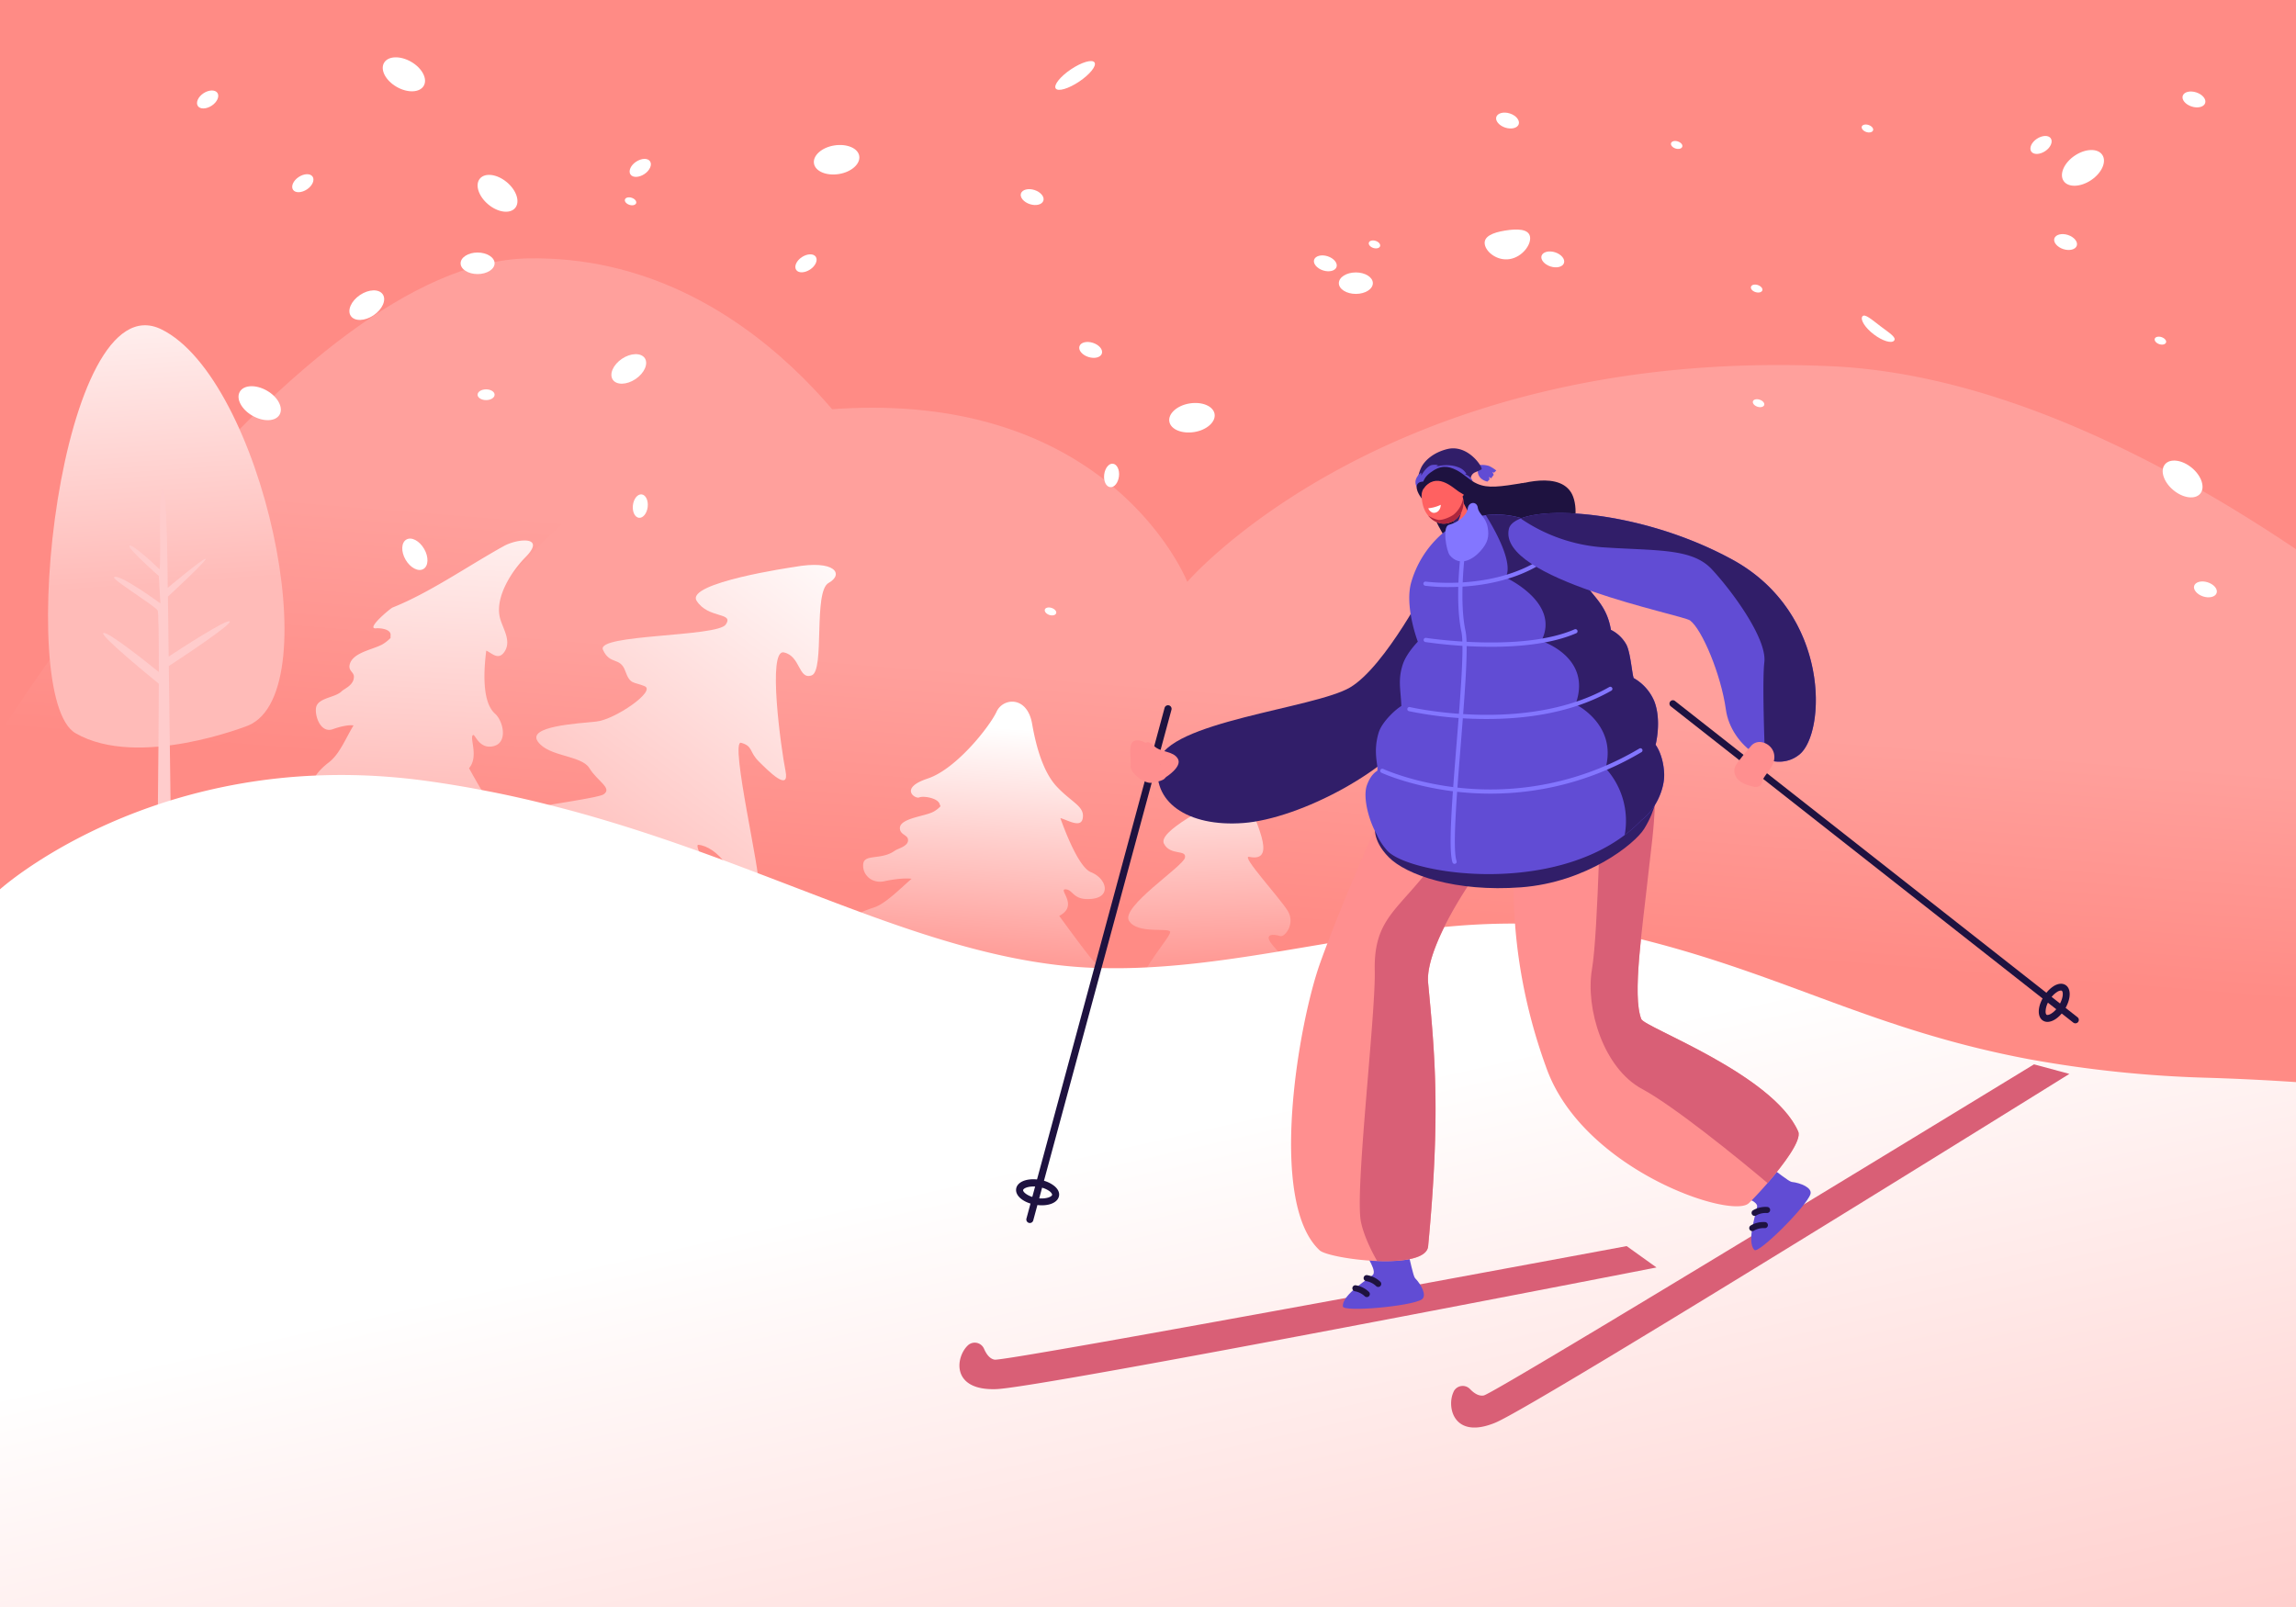 <svg xmlns="http://www.w3.org/2000/svg" xmlns:xlink="http://www.w3.org/1999/xlink" viewBox="0 0 1000 700"><defs><style>.cls-1{fill:#ff8b85;}.cls-2{fill:url(#_3);}.cls-3{fill:url(#_3-2);}.cls-4{fill:#fff;}.cls-5{fill:url(#_23);}.cls-6{fill:#fcc;}.cls-7{fill:url(#_2);}.cls-8{fill:url(#_23-2);}.cls-9{fill:url(#_84);}.cls-10{fill:url(#_84-2);}.cls-11{fill:url(#_88);}.cls-12{fill:#311e69;}.cls-13{fill:#614cd4;}.cls-14{fill:#1e1240;}.cls-15{fill:#d95f76;}.cls-16{fill:#ff8f8f;}.cls-17{fill:#ff6161;}.cls-18{fill:#ad263d;}.cls-19{fill:#8376ff;}</style><linearGradient id="_3" x1="186.83" y1="332.98" x2="209.7" y2="47.92" gradientUnits="userSpaceOnUse"><stop offset="0" stop-color="#ff8b85"/><stop offset="0.39" stop-color="#ffa09c"/></linearGradient><linearGradient id="_3-2" x1="583.08" y1="403.46" x2="603.38" y2="150.39" xlink:href="#_3"/><linearGradient id="_23" x1="119.64" y1="177.61" x2="83.02" y2="31.12" gradientTransform="translate(-15.61 58.99) rotate(10.06)" gradientUnits="userSpaceOnUse"><stop offset="0" stop-color="#ffbbb8"/><stop offset="1" stop-color="#fff"/></linearGradient><linearGradient id="_2" x1="184.99" y1="408.7" x2="196.61" y2="193.65" gradientUnits="userSpaceOnUse"><stop offset="0" stop-color="#ffa5a1"/><stop offset="1" stop-color="#fff"/></linearGradient><linearGradient id="_23-2" x1="316.69" y1="251.72" x2="376.62" y2="61.04" gradientTransform="translate(42.53 53.36) rotate(19.37)" xlink:href="#_23"/><linearGradient id="_84" x1="513.76" y1="394.3" x2="519.36" y2="289.48" gradientTransform="matrix(1, -0.09, 0.09, 1, -19.45, 74.48)" gradientUnits="userSpaceOnUse"><stop offset="0" stop-color="#ff9691"/><stop offset="1" stop-color="#fff"/></linearGradient><linearGradient id="_84-2" x1="495.64" y1="175.37" x2="484.67" y2="69.49" gradientTransform="translate(-31.34 163.49) rotate(10.09)" xlink:href="#_84"/><linearGradient id="_88" x1="599.84" y1="1028.06" x2="480.43" y2="498.98" gradientUnits="userSpaceOnUse"><stop offset="0" stop-color="#ffaca8"/><stop offset="1" stop-color="#fff"/></linearGradient></defs><title>nordic</title><g id="Layer_2" data-name="Layer 2"><g id="Layer_1-2" data-name="Layer 1"><rect class="cls-1" width="1000" height="700"/><path class="cls-2" d="M384.67,209.37s-53.5-98.8-154.89-96.81S0,319.37,0,319.37V467.56S346.57,377.29,384.67,209.37Z"/><path class="cls-3" d="M1000,239.24V449.92C963.34,454,924,458,883.86,461.4c-41,3.5-82.86,6.41-123.38,8.21-16.9.76-33.57,1.33-49.86,1.67-11.66.25-23.13.38-34.35.37-17.77,0-34.91-.32-51.21-1-10.09-.43-19.86-1-29.25-1.74q-7.45-.58-14.58-1.3-8.29-.84-16.59-1.64c-31.89-3.09-63.69-5.82-94.62-8.24l-3.11-.24C304.71,444.87,167.33,441,167.33,441V342.42s.51-1.44,1.55-4.06c4.91-12.4,21.8-51.15,53.54-87.43a0,0,0,0,0,0,0c29.28-33.49,71.23-64.88,128.08-71.54q6.09-.72,11.91-1.13c57.16-4.14,94.75,12.2,118.55,30.69,1.29,1,2.53,2,3.74,3,24,20.08,32.41,41.5,32.41,41.5s88-102.48,280.15-93.94c48,2.13,97.48,19.65,144.7,44.72q8.56,4.54,17,9.42C972.94,221.65,986.64,230.26,1000,239.24Z"/><path class="cls-4" d="M597.93,123.35c0,2.58-3.31,4.67-7.4,4.67s-7.41-2.09-7.41-4.67,3.31-4.68,7.41-4.68S597.93,120.76,597.93,123.35Z"/><path class="cls-4" d="M215.42,114.7c0,2.58-3.32,4.68-7.41,4.68s-7.4-2.1-7.4-4.68S203.92,110,208,110,215.42,112.12,215.42,114.7Z"/><path class="cls-4" d="M215.42,171.94c0,1.29-1.66,2.34-3.7,2.34s-3.71-1.05-3.71-2.34,1.66-2.34,3.71-2.34S215.42,170.65,215.42,171.94Z"/><path class="cls-4" d="M184.39,247.86c-2.23,1.29-5.7-.53-7.75-4.07s-1.89-7.46.35-8.76,5.7.54,7.75,4.08S186.63,246.57,184.39,247.86Z"/><path class="cls-4" d="M582.12,116.28c-.55,1.7-3.18,2.38-5.88,1.51s-4.44-3-3.89-4.66,3.19-2.38,5.88-1.51S582.67,114.58,582.12,116.28Z"/><path class="cls-4" d="M661.48,54.08c-.55,1.71-3.18,2.38-5.88,1.51s-4.44-3-3.89-4.66,3.18-2.38,5.88-1.51S662,52.38,661.48,54.08Z"/><path class="cls-4" d="M681.18,114.56c-.55,1.71-3.18,2.38-5.88,1.51s-4.44-3-3.89-4.66,3.19-2.38,5.89-1.51S681.73,112.86,681.18,114.56Z"/><path class="cls-4" d="M960.44,44.9c-.55,1.7-3.18,2.37-5.88,1.5s-4.44-2.95-3.89-4.66,3.18-2.38,5.88-1.5S961,43.19,960.44,44.9Z"/><path class="cls-4" d="M454.43,87.42c-.55,1.71-3.18,2.38-5.88,1.51s-4.44-3-3.89-4.66,3.18-2.38,5.88-1.51S455,85.72,454.43,87.42Z"/><path class="cls-4" d="M904.53,107c-.55,1.71-3.19,2.38-5.88,1.51s-4.44-3-3.89-4.66,3.18-2.38,5.88-1.51S905.08,105.31,904.53,107Z"/><path class="cls-4" d="M479.91,154c-.55,1.7-3.18,2.37-5.88,1.5s-4.44-2.95-3.89-4.66,3.18-2.38,5.88-1.5S480.46,152.26,479.91,154Z"/><path class="cls-4" d="M965.43,258.31c-.55,1.7-3.19,2.37-5.88,1.5s-4.44-3-3.89-4.66,3.18-2.38,5.88-1.5S966,256.6,965.43,258.31Z"/><path class="cls-4" d="M825,148.32c-1.08,1.43-5.05.24-8.87-2.66s-6-6.4-5-7.82,4.12,1.4,7.94,4.3S826,146.9,825,148.32Z"/><path class="cls-4" d="M767.57,126.48c-.28.85-1.6,1.19-3,.75s-2.21-1.48-1.94-2.33,1.59-1.19,2.94-.75S767.84,125.63,767.57,126.48Z"/><path class="cls-4" d="M277.08,88.48c-.28.85-1.59,1.19-2.94.75s-2.22-1.48-1.95-2.33,1.59-1.19,2.94-.75S277.35,87.63,277.08,88.48Z"/><path class="cls-4" d="M815.81,56.76c-.28.85-1.6,1.19-2.94.75s-2.22-1.48-2-2.33,1.59-1.19,2.94-.75S816.08,55.91,815.81,56.76Z"/><path class="cls-4" d="M460,267.13c-.28.85-1.59,1.19-2.94.75s-2.22-1.48-2-2.33,1.59-1.19,2.94-.75S460.31,266.28,460,267.13Z"/><path class="cls-4" d="M943.41,149.17c-.28.85-1.59,1.19-2.94.75s-2.22-1.48-2-2.33,1.59-1.19,2.94-.75S943.68,148.32,943.41,149.17Z"/><path class="cls-4" d="M732.69,63.93c-.27.85-1.59,1.19-2.94.75s-2.22-1.48-1.94-2.33,1.59-1.19,2.94-.75S733,63.07,732.69,63.93Z"/><path class="cls-4" d="M601.08,107.25c-.27.85-1.59,1.19-2.94.76s-2.22-1.48-1.94-2.33,1.59-1.19,2.94-.76S601.36,106.4,601.08,107.25Z"/><path class="cls-4" d="M768.39,176.42c-.28.85-1.6,1.19-2.94.75s-2.22-1.48-2-2.33,1.59-1.19,2.94-.75S768.66,175.57,768.39,176.42Z"/><path class="cls-4" d="M484.74,202c1.78.21,2.95,2.67,2.61,5.48s-2,4.93-3.82,4.72-2.95-2.67-2.61-5.49S483,201.74,484.74,202Z"/><ellipse class="cls-4" cx="278.85" cy="220.42" rx="5.13" ry="3.24" transform="translate(26.99 471.24) rotate(-83.2)"/><path class="cls-4" d="M893.21,60.28c1,1.48-.1,4-2.45,5.55s-5.07,1.65-6.07.17.1-4,2.46-5.55S892.22,58.79,893.21,60.28Z"/><path class="cls-4" d="M915.63,67.46c2,2.94-.2,7.87-4.86,11s-10.06,3.28-12,.34.2-7.87,4.86-11S913.66,64.51,915.63,67.46Z"/><path class="cls-4" d="M476.7,27.2c1,1.47-2,5.2-6.66,8.33s-9.25,4.48-10.24,3,2-5.21,6.66-8.34S475.71,25.72,476.7,27.2Z"/><path class="cls-4" d="M355.3,111.84c1,1.49-.1,4-2.46,5.55s-5.07,1.66-6.07.17.11-4,2.46-5.55S354.3,110.36,355.3,111.84Z"/><path class="cls-4" d="M283.12,70.27c1,1.48-.11,4-2.46,5.55s-5.07,1.66-6.07.17.1-4,2.46-5.55S282.12,68.78,283.12,70.27Z"/><path class="cls-4" d="M94.69,40.46c1,1.48-.1,4-2.45,5.55s-5.08,1.66-6.07.17.1-4,2.45-5.55S93.69,39,94.69,40.46Z"/><path class="cls-4" d="M136.15,76.94c1,1.49-.1,4-2.45,5.55s-5.07,1.66-6.07.18.1-4,2.46-5.56S135.16,75.46,136.15,76.94Z"/><path class="cls-4" d="M215.65,269.21c1,1.49-.11,4-2.46,5.55s-5.07,1.66-6.07.17.1-4,2.46-5.55S214.65,267.73,215.65,269.21Z"/><path class="cls-4" d="M529,180.31c.58,3.44-3.37,7-8.81,7.88s-10.32-1.14-10.9-4.57,3.37-7,8.81-7.88S528.41,176.88,529,180.31Z"/><path class="cls-4" d="M121.76,180.63c-1.74,3-7,3.22-11.81.46s-7.24-7.44-5.5-10.45,7-3.23,11.81-.47S123.5,177.61,121.76,180.63Z"/><path class="cls-4" d="M184.56,37.37c-1.74,3-7,3.23-11.8.47s-7.25-7.44-5.5-10.46,7-3.23,11.8-.47S186.31,34.36,184.56,37.37Z"/><path class="cls-4" d="M280.83,156c1.63,2.44-.17,6.51-4,9.1s-8.31,2.72-9.94.28.16-6.51,4-9.1S279.19,153.61,280.83,156Z"/><path class="cls-4" d="M166.72,128.23c1.63,2.43-.17,6.51-4,9.1s-8.31,2.71-9.94.28.16-6.51,4-9.1S165.08,125.79,166.72,128.23Z"/><path class="cls-4" d="M666.39,103.13c.58,3.44-3.37,8.81-8.81,9.72s-10.32-3-10.9-6.41,3.37-5.12,8.81-6S665.81,99.7,666.39,103.13Z"/><path class="cls-4" d="M374.23,67.92c.58,3.44-3.37,7-8.81,7.88s-10.32-1.13-10.9-4.57,3.37-7,8.81-7.87S373.66,64.49,374.23,67.92Z"/><path class="cls-4" d="M224.38,90.59c-2.23,2.68-7.48,2-11.72-1.54s-5.88-8.56-3.65-11.24,7.47-2,11.72,1.54S226.6,87.91,224.38,90.59Z"/><ellipse class="cls-4" cx="950.57" cy="208.59" rx="6.31" ry="9.99" transform="translate(182.41 806.1) rotate(-50.25)"/><path class="cls-5" d="M108.18,316s-48,19.18-75.29,3.37C6.27,304,26.36,122.09,70.21,143.42S143.62,300.92,108.18,316Z"/><path class="cls-6" d="M100.06,270.69c-1-1.33-20.94,11.6-26.59,15.29l-.33-26.1S91,243.37,89.52,243.41s-16.47,12.65-16.47,12.65-.21-45.14-2.24-43.18S70.3,240.17,69.52,248c0,0-11.92-11.52-13.15-10.23-.93,1,12.8,13.13,12.8,13.13l.68,11.93s-18.47-13.51-20.19-11.35c-.77,1,17.71,12.36,19,14.41.4.63.53,11.79.52,26.84-5.13-4.15-22.13-17.73-24.12-17s19.86,18.65,24.11,22.09c-.08,33.14-.74,80.17-.74,80.17l6.22-.14-1.13-87.71C79.37,286.31,101,272,100.06,270.69Z"/><path class="cls-7" d="M237.59,384c-2.35-5.71-8.18-7.55-12.51-10.64-2.45-1.75-2.17-3.9-.56-4.72s-1.57-6.44-4.24-9.54c-6.2-7.18-11.33-16-16-24.48,4.35-5.05.08-13.33,1.72-14.43.95-.63,2.6,6.37,8.95,4.83s4.28-10.91.63-14.17c-5.82-5.19-4.83-19.25-3.8-27.43,2.23.82,5.35,4.72,8.11.21,3-4.93-1.34-10.41-2.28-15.09-1.78-8.83,5.26-19.75,11.23-25.8,9.28-9.39-3.44-8.19-9.4-4.88-15.6,8.65-32.42,20.4-48.45,26.77-1.05.42-11.94,9.54-7.16,9.06,1.3-.13,6.62.15,6.28,3.12a7.74,7.74,0,0,0,0,1.08,17.55,17.55,0,0,1-3.48,2.76c-4.37,2.41-13,3.53-14.33,8.82-.68,2.8,1.87,3.21,1.84,5.33-.05,3.74-4.12,5.1-5.37,6.35-2.94,2.92-10.74,2.71-11.17,7.47-.37,4,2.35,10.84,7.38,9,2.89-1.05,6.83-2,9-1.62-3.26,5.24-6,12.42-10.65,16s-9.8,9-7.11,15.7c2.53,6.3,9.74,1,11.68,2,1.53.78.71,6.77,1,10.22.45,6.15,2.67,12.23,7.34,16.34,10.77,9.47,8.33-9.34,9.39-9.76.42-.17,1.71.39,5.2,5.08,5.35,7.2,6.3.84,8.9,2.95,2.22,1.79,2.81,6.17,8.94,9.42s4.21-6.88,5.52-8.61,10.92,8.12,13.38,10.09c3.13,2.51,3.77-3.44,4.35-5.83.46-1.89,18.52,10.43,22.29,12.22C238.43,393.81,240.75,391.74,237.59,384Z"/><path class="cls-8" d="M345.67,247s-47.29,6.84-42.24,14.73,16.33,4.81,12.7,10.29S259.57,276.19,262.6,283s7.46,3,9.69,9.19,3.48,4.62,8.51,6.73-12.91,14.5-21.05,15.38-30.26,2-25.5,8.72,19,5.9,22.45,11.58,10.19,8.73,6.19,11.41-61.4,8.27-62.09,16.05,9,2.36,19.79,8.52,15,8.68,23,10,16.06-3.1,24.38,5.13,23.68,18.73,34.65,24.28,20.51,11.3,22.22,6.45S300.48,367.76,304.13,368s8.67,3.38,12.23,8.72,11.54,7.8,13.68,7.53-12.48-62.2-7.23-60.69,3.4,3.88,7.68,8.13,13.54,13.58,11.63,4.09-8-53.12-.71-51.59,6.3,12.08,12.11,10,.6-36.51,7.36-40.26S363.92,243.64,345.67,247Z"/><path class="cls-9" d="M545,350.36c.56-4.16-1.58-9.92-9.84-4.55s-31,16.29-28.21,21.7,10,2.31,9.13,6.14-28,21.36-24.36,27.42,17.77,2.77,17.94,4.9-12.78,16.36-12.73,22.4,56.74,2.18,61.93,3.84,3-12.29-3.54-19.29.29-5.87,2.22-5.17,6.75-5.26,3.38-10.88-20.81-24.47-16.85-23.63C557.68,376.12,544.42,354.52,545,350.36Z"/><path class="cls-10" d="M476.09,430.61c-2.27-1.77-.78-3.23,1.92-3.86s1.18-5.22-1.45-7.79c-2-1.93-10.95-14.13-15.22-20,8.71-4.54-.69-11.69,2.75-11.57s3.18,5.09,11.63,4.13,6.15-8.91-.54-11.58c-5.2-2.08-11-17-13.35-23.58,3,.74,8.85,4.51,9.72.22,1.07-5.36-4.7-6.88-11.34-14s-9.42-20.1-10.69-27.33c-2.14-12.23-12.66-11.38-15.48-5.22s-17.4,24.92-30,29.1-5.44,9-3.69,8.23,8,.19,8.88,2.82a7,7,0,0,0,.41,1,11.63,11.63,0,0,1-3.06,2.39c-3.83,2.09-14.95,2.84-14.64,7.36.18,2.61,3.1,2.74,3.49,4.5.68,3.12-4.29,4.12-5.72,5.14-5.94,4.25-13.3,1.22-13.75,5.83s3.76,8.69,9.29,7.45c3.95-.88,9-1.45,11.78-1.07-5.33,4.7-11.56,10.95-16.3,12.49-4.15,1.34-16.69,5.67-15.66,12.39s11,.85,15.36,1.87-14.2,13.77-7.56,22.25c8.41,10.74,20.7-8.8,22.43-8.12s2.36.34,3.61,4.34c1.93,6.15,8.59.82,10.64,2.64,1.75,1.55-1.43,5.3,4.47,8.2s12-4.29,16.07-7.26,8.49,6.57,10.94,8.76,9.76-.76,11.61-4.88,17.28,9,22.15,10.74,10.85.08,11.9-6.53S478.37,432.37,476.09,430.61Z"/><path class="cls-11" d="M1000,471.36V700H0V387.38s24.62-22.2,68.78-36.95q2.7-.92,5.5-1.77a249.94,249.94,0,0,1,63.26-10.84,263.37,263.37,0,0,1,31.34.54q8.37.63,17.08,1.83,12.14,1.68,23.73,3.91,15.23,2.88,29.59,6.55,10.53,2.63,20.64,5.6c15.44,4.5,30.21,9.46,44.46,14.57q5.24,1.88,10.36,3.77,7.71,2.85,15.23,5.72c15.49,5.88,30.43,11.72,45,17.09,29.44,10.83,57.51,19.7,86,23,5.21.61,10.43,1,15.64,1.21l1.95.06,1.2,0c6.59.17,13.19.06,19.8-.28,18.95-.95,38-3.72,57.12-6.87,7.12-1.17,14.26-2.39,21.42-3.59,7.57-1.27,15.16-2.52,22.78-3.64,9.34-1.39,18.71-2.61,28.12-3.49h0c10.23-1,20.51-1.53,30.85-1.49A229.85,229.85,0,0,1,695,405q7.86,1.23,15.76,3.11l3.94,1c63.11,15.71,101.75,39.68,169.17,52.3a511.35,511.35,0,0,0,78.26,8.08Q981.35,470.1,1000,471.36Z"/><path class="cls-12" d="M622.6,253S603.47,290.32,588,299.45s-79.95,14.95-83.4,32.33,12.58,28.55,36.93,26.72,66.1-23.2,79.32-46.2S622.6,253,622.6,253Z"/><path class="cls-13" d="M644.08,202.62a10.26,10.26,0,0,1,4.41.34,14.72,14.72,0,0,1,3.2,2l-1,.95-.68-.34.57,1.26-1.18,1.56-.84-.69.16,1.16-.88.92S642,208.78,644.08,202.62Z"/><path class="cls-12" d="M630.24,195.64c-6,1.51-9.77,5-11.24,8-2.16,4.49-2,9.55.45,12.85,5.42,7.22,12.36,7.36,17.15,4.64,4-2.29,4.77-6.74,4-11.87a3.19,3.19,0,0,1,1.82-3.5c1.3-.55,2.42-1.06,2.84-1.3C646.17,204,639.54,193.28,630.24,195.64Z"/><path class="cls-14" d="M648.19,214.07l9-1.76s20.54-8,27,2.07c5.93,9.24.84,42.23-41.17,31.38-14.51-3.75-22.12-30.51-22.12-30.51S628.63,208.21,648.19,214.07Z"/><path class="cls-14" d="M903.94,445.75a1.48,1.48,0,0,0,.91-2.64L729.52,305.34a1.48,1.48,0,1,0-1.83,2.33L903,445.44A1.52,1.52,0,0,0,903.94,445.75Z"/><path class="cls-14" d="M899.64,429.08c-1.37-.87-3.16-.73-5.07.4a13.09,13.09,0,0,0-3.3,3,16.39,16.39,0,0,0-1.06,1.48c-.21.33-.41.66-.59,1-2.23,4.08-2.22,8.08.16,9.6a3.58,3.58,0,0,0,2,.56c1.94,0,4.22-1.33,6.17-3.64a18.58,18.58,0,0,0,1.29-1.76c.14-.22.28-.45.4-.67C902,434.81,902.07,430.64,899.64,429.08Zm-2.93,9a12.75,12.75,0,0,1-1.12,1.52c-1.8,2.08-3.64,2.79-4.22,2.42-.26-.17-.43-.67-.43-1.39a9,9,0,0,1,1-3.85,13.63,13.63,0,0,1,.71-1.26,14.77,14.77,0,0,1,.9-1.25,9.82,9.82,0,0,1,2.49-2.24,3.26,3.26,0,0,1,1.56-.55.67.67,0,0,1,.39.1c.64.41.73,2.73-.78,5.56C897.1,437.45,896.91,437.76,896.71,438.08Z"/><path class="cls-15" d="M901.3,467.78S669.59,612.07,651.35,619.68s-21.46-6.9-18.22-13.48l0-.06a4.4,4.4,0,0,1,7.13-1.06c1.71,1.78,3.82,3.2,6,2.77,5.07-1,239.63-144.23,239.63-144.23Z"/><path class="cls-15" d="M721.47,552.1s-267.9,52.35-287.66,53S416.21,591,421.59,586l0,0a4.39,4.39,0,0,1,7,1.54c1,2.27,2.44,4.35,4.6,4.72,5.1.85,275.28-49.47,275.28-49.47Z"/><path class="cls-14" d="M447.13,531.8a1.53,1.53,0,0,0,2.89-.2l60.2-222.44a1.53,1.53,0,0,0-3-.8L447.06,530.8A1.54,1.54,0,0,0,447.13,531.8Z"/><path class="cls-14" d="M458.82,516.32a13.35,13.35,0,0,0-4.14-2c-.59-.16-1.21-.3-1.84-.41-.4-.07-.8-.12-1.18-.15-4.78-.48-8.59,1.15-9.07,4a3.74,3.74,0,0,0,.27,2.11c.78,1.84,3,3.48,5.95,4.39a18,18,0,0,0,2.19.52l.81.12c4.95.6,8.95-1.05,9.44-4C461.53,519.33,460.67,517.67,458.82,516.32Zm-6.2,5.66c-.36,0-.73-.08-1.11-.15a15.17,15.17,0,0,1-1.9-.45c-2.69-.87-4.12-2.33-4-3s1.82-1.55,4.48-1.55l.76,0a13.72,13.72,0,0,1,1.48.17,13,13,0,0,1,1.55.36,10,10,0,0,1,3.13,1.45,3.42,3.42,0,0,1,1.15,1.26.73.73,0,0,1,.07.42C458.1,521.24,455.93,522.26,452.62,522Z"/><path class="cls-16" d="M507.65,338.61s7.42-4.57,5.35-8.11-7.49-2.65-10.37-5.57-4.74-1.56-3.61,1.38,6.71,5.81,6.47,7.51S507,339.16,507.65,338.61Z"/><path class="cls-16" d="M501.18,325.1s-4-3.52-7.08-2.38-1.24,7.86-1.69,10.8,6,8.09,9.36,7.44,7.48-1.29,5.61-4.67S501.18,325.1,501.18,325.1Z"/><path class="cls-13" d="M780.35,514.84c-1.18-.12-7.37-5.16-8.1-5.53-2.68-1.34-5.85-.76-8.7.95-1.8,1.07-9.16,6.54-8.95,8.48.19,1.74,10.12,3.43,10.71,6.49.26,1.33-5,15.36-1.19,19.24,1.8,1.82,22.78-19.09,24.41-24.34C789.37,517.38,784.25,515.25,780.35,514.84Z"/><path class="cls-14" d="M769.46,534.71a1.3,1.3,0,0,1-.87.26,8.36,8.36,0,0,0-4.67,1.08,1.32,1.32,0,0,1-1.47-2.2,10.91,10.91,0,0,1,6.3-1.52,1.33,1.33,0,0,1,1.24,1.4A1.29,1.29,0,0,1,769.46,534.71Z"/><path class="cls-14" d="M770.43,528.12a1.3,1.3,0,0,1-.87.26,8.41,8.41,0,0,0-4.67,1.07,1.32,1.32,0,0,1-1.47-2.19,10.74,10.74,0,0,1,6.3-1.52,1.32,1.32,0,0,1,.71,2.38Z"/><path class="cls-13" d="M616.32,556.75c-.83-.86-2.35-8.69-2.68-9.44-1.2-2.74-4-4.33-7.28-4.85-2.07-.32-11.22-.84-12.31.79-1,1.45,5.57,9.11,4.07,11.84-.65,1.19-13.7,8.58-13.24,14,.21,2.55,29.72-.06,34.33-3.06C621.62,564.48,619.05,559.56,616.32,556.75Z"/><path class="cls-14" d="M595.23,565a1.28,1.28,0,0,1-.83-.36,8.53,8.53,0,0,0-4.29-2.17,1.32,1.32,0,0,1,.28-2.62,10.84,10.84,0,0,1,5.81,2.87,1.32,1.32,0,0,1-1,2.28Z"/><path class="cls-14" d="M600.2,560.59a1.33,1.33,0,0,1-.83-.36,8.36,8.36,0,0,0-4.28-2.17,1.32,1.32,0,0,1,.28-2.63,11,11,0,0,1,5.8,2.87,1.32,1.32,0,0,1,.06,1.87A1.28,1.28,0,0,1,600.2,560.59Z"/><path class="cls-16" d="M714.87,443.93c-4.06-10.14.49-39.53,3.1-63.81,2-18.61,6.31-42.42-2.65-60-7-15.29-21.52-26.39-29.54-41.1a36.17,36.17,0,0,1-3.43-8.73c-17.85,4.32-38.71,3.56-47.1,3a44,44,0,0,1-.34,5.94c-1.06,8.19-40.22,85.58-59.85,140-9.5,26.3-23,104.3-.31,125.4,4.08,3.79,46.23,9.2,47.27-1.73,5.5-57.93,2.92-83.73,0-114.74-1.84-19.48,32.06-65.6,37.52-65.83,2.52-.1-7.85,43.5,14.18,103.41,16.18,44,80.42,65.45,87.92,58.39,4.27-4,24.06-25.51,21.54-31.24C772.25,468,716.32,447.55,714.87,443.93Z"/><path class="cls-15" d="M783.18,492.84c-10.93-24.85-66.86-45.29-68.31-48.91-4.06-10.14.49-39.53,3.1-63.81,2-18.61,6.31-42.42-2.65-60-.45-1-.92-1.91-1.42-2.84-6.91,3.29-15,8.4-15.67,14.53-1.22,10.9-2,73.6-4.87,90.44s4.87,43,21.92,52.15c13.32,7.14,40.77,29.27,54.55,40.93C776.74,507.33,784.84,496.63,783.18,492.84Z"/><path class="cls-15" d="M622,542.85c5.5-57.93,2.92-83.73,0-114.74-1.61-17,24.12-54.46,34.25-63.72a8.24,8.24,0,0,0-2.71-3.65c-9.71-7.31-24.71,10.55-36.08,23.94s-19.13,18.67-18.7,38.15-8.77,96.41-6,109.49c1.16,5.46,4,11.61,7,16.92C610.85,549.67,621.5,548.28,622,542.85Z"/><path class="cls-12" d="M599,359.57s-1.74,6.09,5.83,13.8,29.11,15.29,57.65,13.14,49.49-18.82,53.63-25.5c5.54-8.95,5.41-15.45,5.41-15.45S706.32,358.5,696.33,366s-37.51,14.64-57.19,8.46S599,359.57,599,359.57Z"/><path class="cls-13" d="M724.81,336.79c-.4-8.12-3.72-12.36-3.72-12.36s2.71-10.37-.54-18.89a20.86,20.86,0,0,0-9-10.17c-.7-1.65-1.38-11.17-3.2-14.59a15.64,15.64,0,0,0-6.71-6.41c-1.82-10.84-7.75-14.38-11.1-20.06a18.15,18.15,0,0,0-5.33-5.08s-3.25-8.84-4-10C669.74,222,643.84,218.93,627.52,233a44.48,44.48,0,0,0-13,21.09c-2.71,10.5,3,25.42,3,25.42s-4.92,5-6.51,9.79c-2.23,6.69-1,10.75-.66,18.23-2.57,1.49-8.5,7-9.89,11.6-2.64,8.72,0,14.66-.6,16.62-1.46.88-3.23,2.67-4.52,6.31-1.88,5.31.9,15.44,4.14,21.1a26.6,26.6,0,0,0,4.84,7.51c10.37,10.81,78,20.5,110.74-13.5C721,352.72,725.16,343.66,724.81,336.79Z"/><path class="cls-17" d="M636.35,217,644,231.8c1.26,2.45-1.6,11.79-7,10.63-1.59-.34-1.8-4.45-2-7.54l-3.53-14.26Z"/><path class="cls-12" d="M633.55,229.1c2.7-2.59,3.49-9,3.49-9L632,222.67Z"/><path class="cls-17" d="M633.85,211.41A8,8,0,0,0,629,209a13.72,13.72,0,0,0-3.62,0,10.27,10.27,0,0,0-6.39,3.79c.16,2.88-.09,8.29,3.2,12,3.94,4.49,9.23,4.1,12.59.71a9.52,9.52,0,0,0-.07-13.19Z"/><path class="cls-17" d="M634.6,212.92c0-.57,0-1.19.55-1.43,1.89-.92,4,4.06,1.39,4.92C634.63,217.05,634.53,214.35,634.6,212.92Z"/><path class="cls-4" d="M627.52,219.88a15.94,15.94,0,0,1-5.45,1.52,3.45,3.45,0,0,0,1.8,1.89C625.3,223.72,627.37,222.76,627.52,219.88Z"/><path class="cls-13" d="M617.77,213a4.18,4.18,0,0,1-1.22-3.69A5.57,5.57,0,0,1,619,205.9v1.25s2.4-4.36,4.89-4.63,2.4.34,2.4.34-.71.23-.78.36,4.87-1.65,9.87.4a6.45,6.45,0,0,1,3.29,2.77l-.63.17a6.3,6.3,0,0,1,3.17,2.48c.86,1.68-3.4,2.83-4.87,2.45s-5.76-3.48-9.94-3S617.77,213,617.77,213Z"/><path class="cls-18" d="M633.08,224.18c-1.55,1.14-4.79,2.45-6.61,2.29a13.1,13.1,0,0,1-4.45-1.9l.18.23c3.92,4.46,9.16,4.11,12.53.77a9.19,9.19,0,0,0,2.48-8.3A11.85,11.85,0,0,1,633.08,224.18Z"/><path class="cls-14" d="M619.8,213.05s-1.44-3.67,3.1-7.13,7.77-2.92,11.22-1.26,6,4.7,9.35,6.1c4.69,2,9.43,1.33,20.71-.49,0,0-15.51,7.29-18.35,7.84s-7.84-2.2-10.53-4S625.55,205.21,619.8,213.05Z"/><path class="cls-14" d="M622.6,210.16s-4.17,2.39-3.35,7c0,0-3.12-3.82-2-6.08S622.6,210.16,622.6,210.16Z"/><path class="cls-12" d="M715,357.18c6-4.46,10.14-13.52,9.79-20.39-.4-8.12-3.72-12.36-3.72-12.36s2.71-10.37-.54-18.89a20.86,20.86,0,0,0-9-10.17c-.7-1.65-1.38-11.17-3.2-14.59a15.64,15.64,0,0,0-6.71-6.41c-1.82-10.84-7.75-14.38-11.1-20.06a18.15,18.15,0,0,0-5.33-5.08s-3.25-8.84-4-10c-7.44-11.15-21-16.35-34.05-14.77,3.86,6.17,12.29,21,8.57,27.07,0,0,24.19,11,15.6,27.68,0,0,22.38,7,14.91,27.57,0,0,18.21,8.75,13.08,27.83a34.1,34.1,0,0,1,8.31,29.16A62.81,62.81,0,0,0,715,357.18Z"/><path class="cls-19" d="M649.12,345.7c-4.6,0-8.86-.24-12.72-.62-20.76-2.05-34.6-8.41-34.74-8.48a.91.91,0,0,1,.77-1.65c.14.06,13.75,6.31,34.22,8.32A126.87,126.87,0,0,0,714,326.06a.91.91,0,1,1,.93,1.57A128.38,128.38,0,0,1,649.12,345.7Z"/><path class="cls-19" d="M647.64,313.19a167,167,0,0,1-34-3.41.92.92,0,0,1-.68-1.1.91.91,0,0,1,1.1-.68c.5.12,51.06,11.7,86.84-8.73a.92.92,0,0,1,1.25.34.9.9,0,0,1-.34,1.24C684.77,310.59,664.46,313.19,647.64,313.19Z"/><path class="cls-19" d="M649.47,281.74a205.4,205.4,0,0,1-28.72-2.08.92.92,0,0,1,.28-1.81c.42.07,41.66,6.38,64.82-3.74a.92.92,0,0,1,.74,1.68C675.93,280.44,661.87,281.74,649.47,281.74Z"/><path class="cls-19" d="M630.9,255.72a78.56,78.56,0,0,1-10.14-.57.91.91,0,1,1,.26-1.8c.29,0,29.12,4,50.48-10.06a.92.92,0,1,1,1,1.53C658.54,254,641.51,255.72,630.9,255.72Z"/><path class="cls-13" d="M657.17,230.42c2.59-11.33,54.4-10.11,97.32,13.33s40.79,75.59,29.22,84.92-29.83-3.85-32-19.48S741.19,274,736.08,270.26C732.58,267.72,652.18,252.29,657.17,230.42Z"/><path class="cls-19" d="M631.06,228.61c3.73-1,7.69-3.75,8.15-7s4.07-3.3,4.43-.48,3.5,4,4.32,8.62c.68,3.92.1,6.67-3.2,10.33s-9,7-13.35,1.75C630.05,240.18,628,229.43,631.06,228.61Z"/><path class="cls-19" d="M633.5,376.3a.91.91,0,0,1-.86-.62c-1.95-5.61-.14-28.14,1.78-52,1.67-20.82,3.4-42.35,2.07-48.55-2.82-13.14-.5-32-.4-32.82a.91.91,0,0,1,1.81.23c0,.19-2.38,19.37.37,32.21,1.39,6.46-.27,27.16-2,49.08-1.82,22.61-3.7,46-1.88,51.25a.91.91,0,0,1-.56,1.16A1,1,0,0,1,633.5,376.3Z"/><path class="cls-12" d="M783.71,328.67c11.57-9.33,13.7-61.48-29.22-84.92-35.75-19.53-77.68-23.63-92.17-17.9a72.6,72.6,0,0,0,35.3,12.52c23.54,1.63,39.17.23,47.89,9.55s24.15,30.23,22.93,40.57c-.84,7.17-.18,29.23.31,42.11C773.86,332.51,779.28,332.25,783.71,328.67Z"/><path class="cls-16" d="M766.69,323.22a4.83,4.83,0,0,0-4,1.68c-2.06,2.38-6.63,7.77-7.1,9.39-.61,2.11,0,5.59,4.93,7.43a22.45,22.45,0,0,0,3.44,1c1.71.33,3.24-.5,3.45-1.89.28-1.85,2.16-3.78,3.73-6.15C775.21,328.57,771.11,323.57,766.69,323.22Z"/></g></g></svg>